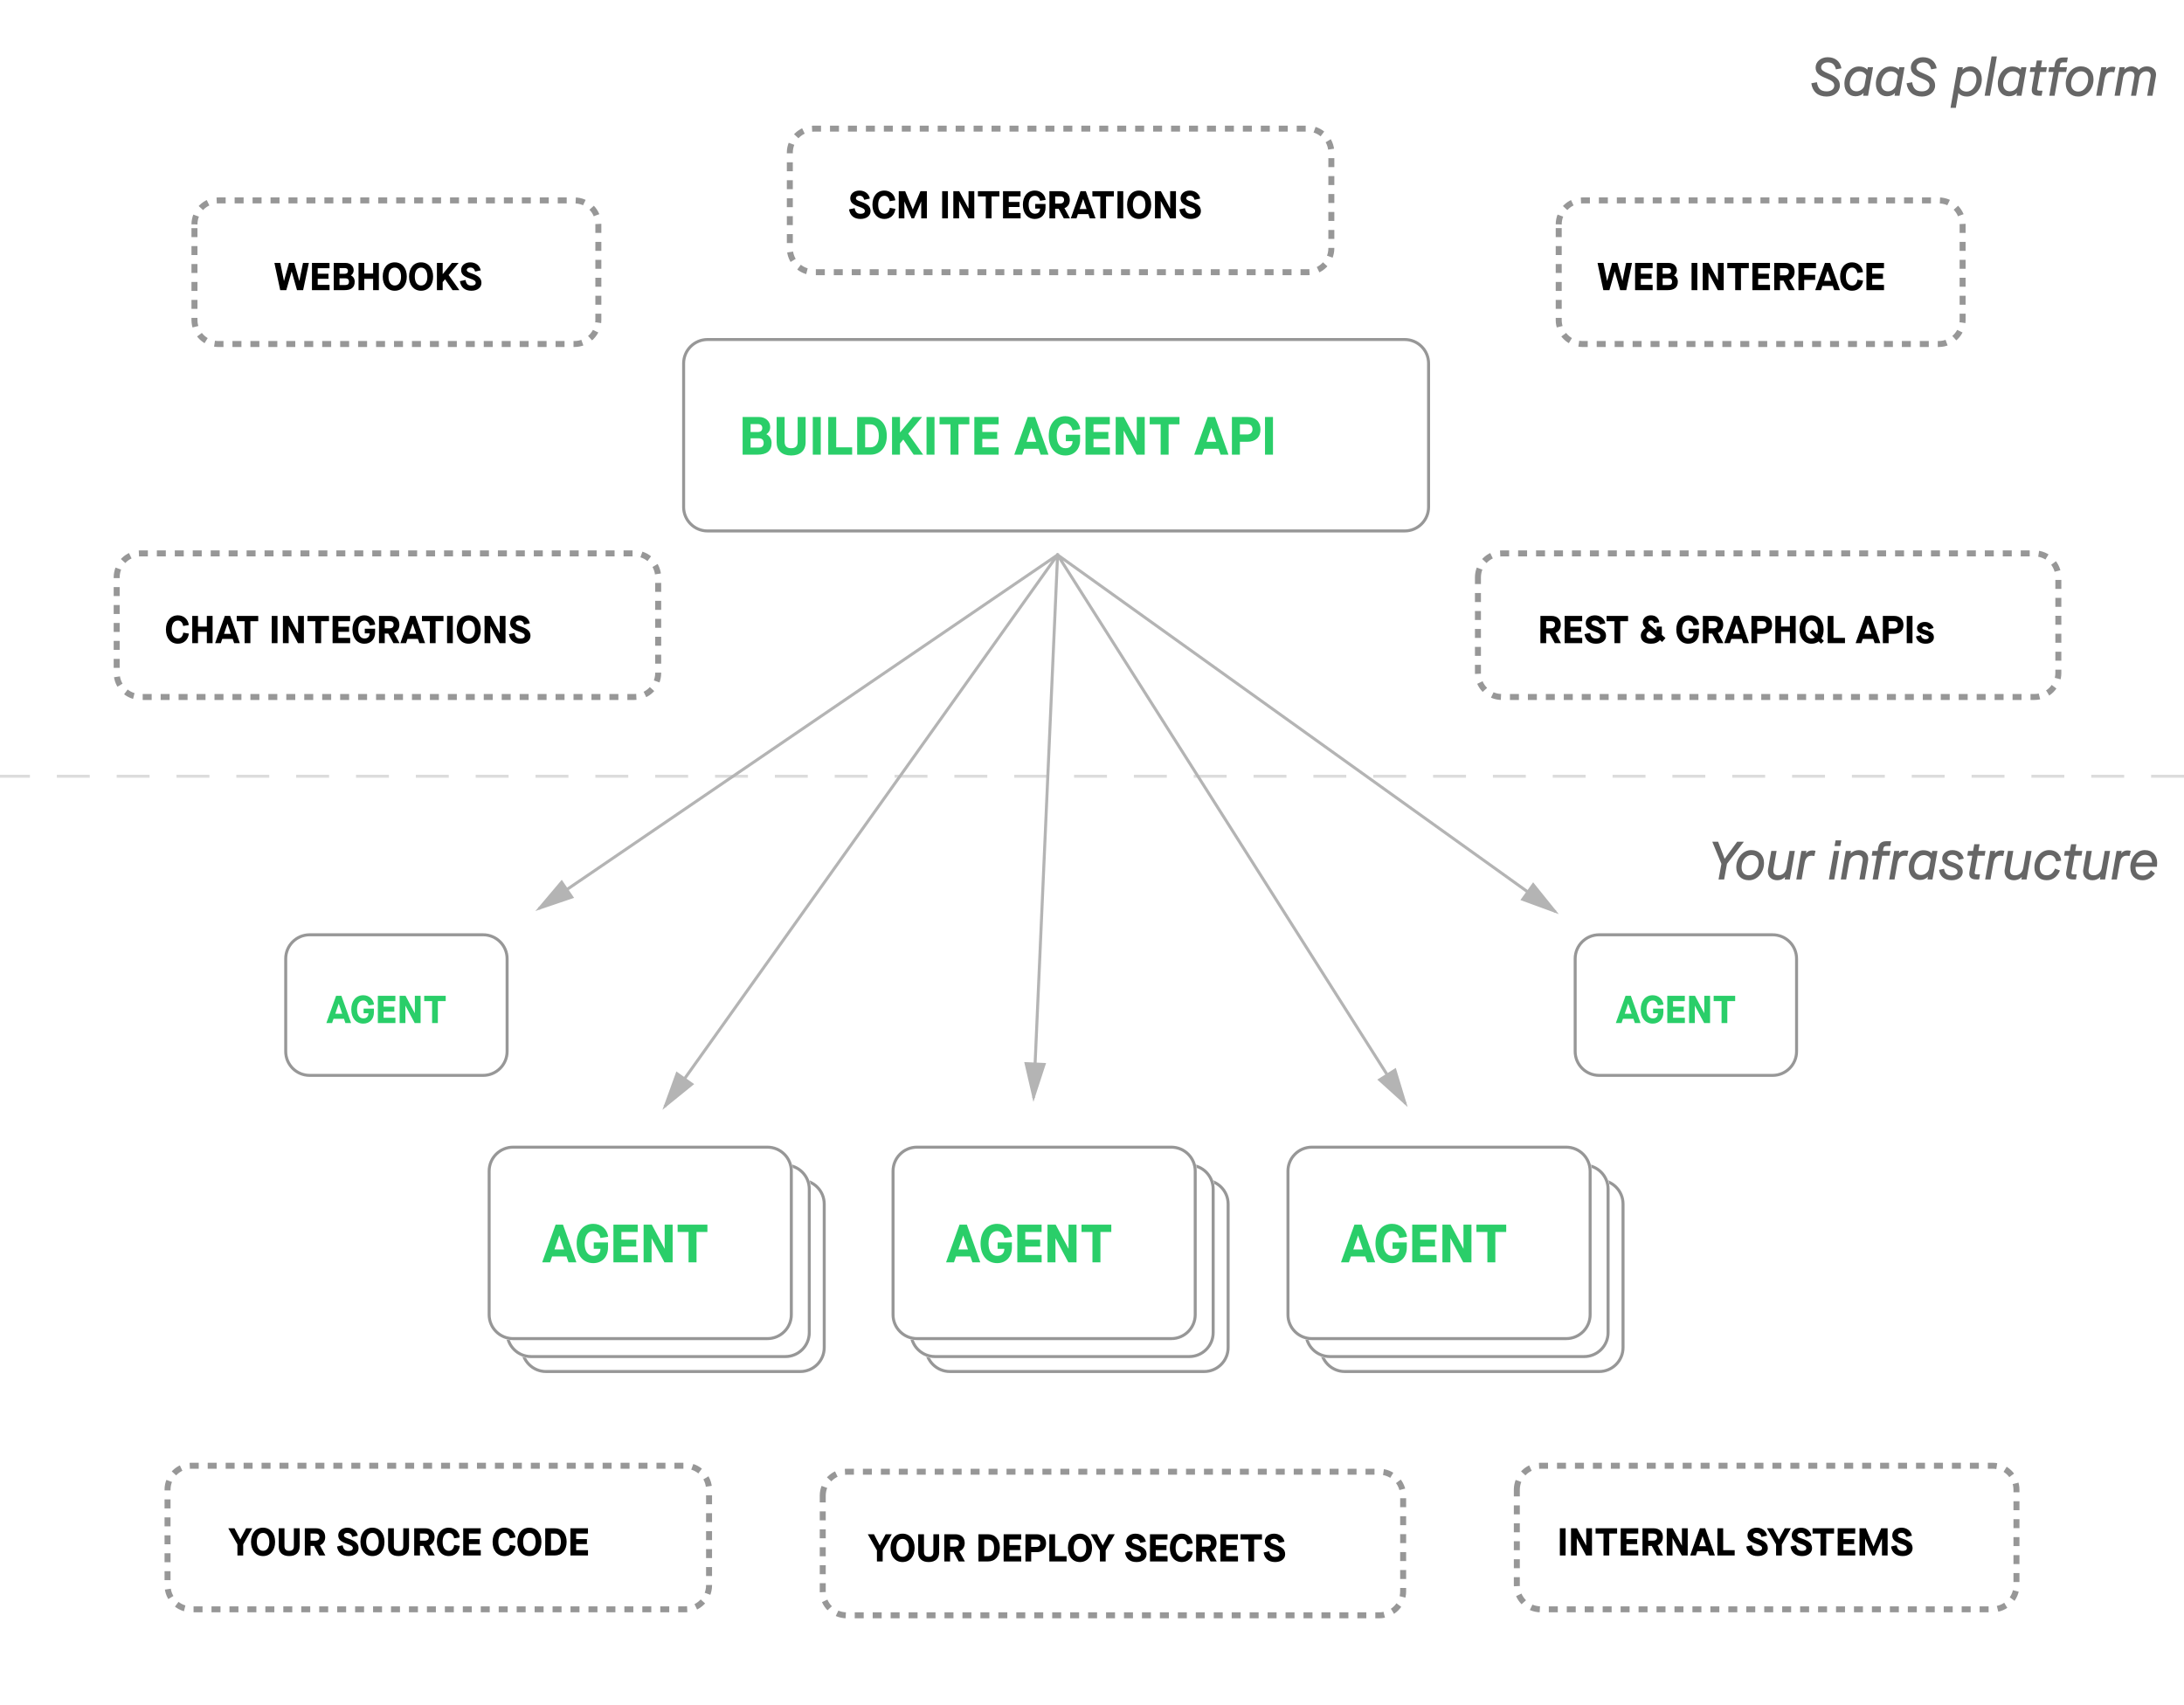<svg xmlns="http://www.w3.org/2000/svg" width="730" height="570" fill="none" viewBox="0 0 730 570"><rect x="0" y="0" width="730" height="570" fill="#333333" stroke="none"/><g clip-path="url(#clip0_906_2479)"><rect width="730" height="570" fill="#fff"/><g clip-path="url(#clip1_906_2479)"><path stroke="#DCDCDC" stroke-dasharray="10 10" stroke-linecap="square" d="M-0.5 259.5H731.654"/><path fill="#666" d="M575.374 288.78L572.332 281.4H574.276L576.436 287.052H576.49L580.648 281.4H582.88L577.246 288.78L576.292 294H574.42L575.374 288.78ZM580.35 290.022C580.296 286.8 582.618 284.118 585.444 284.19C587.928 284.19 589.62 285.954 589.62 288.438C589.674 291.66 587.334 294.342 584.508 294.27C582.006 294.27 580.35 292.506 580.35 290.022ZM587.838 288.438C587.838 286.872 586.902 285.846 585.408 285.846C583.572 285.846 582.132 287.664 582.132 290.022C582.132 291.588 583.086 292.614 584.544 292.614C586.398 292.614 587.838 290.796 587.838 288.438ZM590.913 291.3C590.913 291.03 590.931 290.778 590.985 290.544L592.047 284.46H593.829L592.785 290.436C592.749 290.652 592.731 290.85 592.731 291.048C592.731 292.092 593.307 292.614 594.459 292.614C595.809 292.614 596.853 291.66 597.123 290.274L598.149 284.46H599.931L598.257 294H596.529L596.673 293.154H596.637C596.043 293.874 595.017 294.27 594.063 294.27C592.119 294.27 590.913 293.046 590.913 291.3ZM602.106 284.46H603.798L603.636 285.27H603.672C604.158 284.622 604.896 284.298 605.778 284.298C606.12 284.298 606.48 284.352 606.84 284.442L606.426 286.188C606.048 286.098 605.724 286.062 605.454 286.062C604.212 286.062 603.456 286.89 603.168 288.528L602.196 294H600.414L602.106 284.46ZM612.987 284.46H614.769L613.095 294H611.313L612.987 284.46ZM613.545 280.95H615.471L615.129 282.822H613.203L613.545 280.95ZM616.959 284.46H618.687L618.543 285.306H618.579C619.245 284.64 620.289 284.19 621.315 284.19C623.241 284.19 624.447 285.396 624.447 287.142C624.447 287.412 624.429 287.664 624.375 287.898L623.295 294H621.513L622.575 288.024C622.611 287.826 622.629 287.628 622.629 287.466C622.629 286.404 621.981 285.846 620.883 285.846C619.443 285.846 618.363 286.8 618.093 288.186L617.067 294H615.285L616.959 284.46ZM627.327 286.062H625.617L625.887 284.46H627.597L627.795 283.38C628.047 281.94 628.947 281.22 630.513 281.22H632.115L631.827 282.84H630.549C629.901 282.84 629.631 283.074 629.505 283.722L629.379 284.46H631.845L631.557 286.062H629.109L627.705 294H625.923L627.327 286.062ZM633.149 284.46H634.841L634.679 285.27H634.715C635.201 284.622 635.939 284.298 636.821 284.298C637.163 284.298 637.523 284.352 637.883 284.442L637.469 286.188C637.091 286.098 636.767 286.062 636.497 286.062C635.255 286.062 634.499 286.89 634.211 288.528L633.239 294H631.457L633.149 284.46ZM647.6 284.46L645.926 294H644.27L644.432 293.1H644.396C643.82 293.766 642.866 294.18 641.732 294.18C639.536 294.18 638.024 292.524 638.024 290.058C637.97 286.89 640.22 284.172 642.938 284.226C644.072 284.226 645.062 284.604 645.656 285.252H645.692L645.854 284.46H647.6ZM644.792 290.31L645.332 287.286C644.99 286.422 644.072 285.864 643.01 285.864C641.21 285.864 639.806 287.736 639.806 290.022C639.806 291.552 640.688 292.524 642.074 292.524C642.722 292.524 643.316 292.308 643.838 291.876C644.378 291.444 644.702 290.922 644.792 290.31ZM648.122 290.796L649.796 290.436C650.084 292.02 650.858 292.686 652.352 292.686C653.522 292.686 654.296 292.2 654.296 291.426C654.296 290.706 653.792 290.292 652.154 289.77C649.994 289.068 649.184 288.33 649.184 286.98C649.184 285.414 650.678 284.19 652.55 284.19C654.566 284.19 656.024 285.27 656.384 287.052L654.692 287.43C654.386 286.278 653.72 285.774 652.568 285.774C651.614 285.774 650.912 286.26 650.912 286.926C650.912 287.502 651.38 287.862 652.838 288.312C655.16 289.086 656.042 289.95 656.042 291.462C656.042 293.1 654.512 294.27 652.352 294.27C649.958 294.27 648.41 293.01 648.122 290.796ZM660.059 291.516C660.041 291.66 660.023 291.75 660.023 291.804C660.023 292.182 660.257 292.308 660.887 292.308H661.805L661.517 294H660.563C658.997 294 658.223 293.37 658.223 292.11C658.223 291.912 658.241 291.696 658.277 291.462L659.231 286.062H657.557L657.827 284.46H659.501L659.897 282.228H661.679L661.283 284.46H663.641L663.371 286.062H661.013L660.059 291.516ZM665.229 284.46H666.921L666.759 285.27H666.795C667.281 284.622 668.019 284.298 668.901 284.298C669.243 284.298 669.603 284.352 669.963 284.442L669.549 286.188C669.171 286.098 668.847 286.062 668.577 286.062C667.335 286.062 666.579 286.89 666.291 288.528L665.319 294H663.537L665.229 284.46ZM670.032 291.3C670.032 291.03 670.05 290.778 670.104 290.544L671.166 284.46H672.948L671.904 290.436C671.868 290.652 671.85 290.85 671.85 291.048C671.85 292.092 672.426 292.614 673.578 292.614C674.928 292.614 675.972 291.66 676.242 290.274L677.268 284.46H679.05L677.376 294H675.648L675.792 293.154H675.756C675.162 293.874 674.136 294.27 673.182 294.27C671.238 294.27 670.032 293.046 670.032 291.3ZM680.001 290.022C679.947 286.836 682.215 284.118 684.969 284.19C687.219 284.19 688.785 285.576 688.947 287.736L687.219 287.97C687.057 286.62 686.265 285.846 684.969 285.846C683.151 285.846 681.783 287.7 681.783 290.022C681.783 291.606 682.611 292.614 684.105 292.614C685.365 292.614 686.301 291.858 686.895 290.364L688.533 290.994C687.759 293.028 686.175 294.27 684.105 294.27C681.603 294.27 680.001 292.56 680.001 290.022ZM692.42 291.516C692.402 291.66 692.384 291.75 692.384 291.804C692.384 292.182 692.618 292.308 693.248 292.308H694.166L693.878 294H692.924C691.358 294 690.584 293.37 690.584 292.11C690.584 291.912 690.602 291.696 690.638 291.462L691.592 286.062H689.918L690.188 284.46H691.862L692.258 282.228H694.04L693.644 284.46H696.002L695.732 286.062H693.374L692.42 291.516ZM696.276 291.3C696.276 291.03 696.294 290.778 696.348 290.544L697.41 284.46H699.192L698.148 290.436C698.112 290.652 698.094 290.85 698.094 291.048C698.094 292.092 698.67 292.614 699.822 292.614C701.172 292.614 702.216 291.66 702.486 290.274L703.512 284.46H705.294L703.62 294H701.892L702.036 293.154H702C701.406 293.874 700.38 294.27 699.426 294.27C697.482 294.27 696.276 293.046 696.276 291.3ZM707.469 284.46H709.161L708.999 285.27H709.035C709.521 284.622 710.259 284.298 711.141 284.298C711.483 284.298 711.843 284.352 712.203 284.442L711.789 286.188C711.411 286.098 711.087 286.062 710.817 286.062C709.575 286.062 708.819 286.89 708.531 288.528L707.559 294H705.777L707.469 284.46ZM721.027 288.438C721.027 288.78 721.009 289.23 720.955 289.752H713.827C713.809 289.824 713.809 289.95 713.809 290.13C713.809 291.786 714.673 292.686 716.239 292.686C717.247 292.686 718.111 292.146 718.975 290.94L720.289 291.984C719.263 293.442 717.805 294.27 716.203 294.27C713.629 294.27 712.063 292.686 712.063 290.022C712.009 286.8 714.223 284.118 716.977 284.19C719.407 284.19 721.027 285.9 721.027 288.438ZM719.317 288.384C719.317 286.674 718.435 285.774 716.977 285.774C715.591 285.774 714.421 286.818 714.007 288.384H719.317Z"/><path fill="#666" d="M605.432 27.842L607.304 27.482C607.61 29.624 608.6 30.542 610.598 30.542C612.056 30.542 613.1 29.75 613.1 28.616C613.1 28.094 612.902 27.644 612.506 27.302C612.11 26.942 611.39 26.564 610.364 26.15C607.754 25.142 606.872 24.206 606.872 22.568C606.872 20.624 608.636 19.13 610.886 19.13C613.388 19.13 615.116 20.516 615.494 22.838L613.658 23.18C613.244 21.542 612.452 20.858 610.886 20.858C609.68 20.858 608.726 21.596 608.726 22.532C608.726 22.946 608.906 23.288 609.248 23.594C609.608 23.882 610.256 24.224 611.21 24.602C613.982 25.7 614.972 26.78 614.972 28.598C614.972 30.704 613.1 32.27 610.562 32.27C607.664 32.27 605.81 30.668 605.432 27.842ZM626.071 22.46L624.397 32H622.741L622.903 31.1H622.867C622.291 31.766 621.337 32.18 620.203 32.18C618.007 32.18 616.495 30.524 616.495 28.058C616.441 24.89 618.691 22.172 621.409 22.226C622.543 22.226 623.533 22.604 624.127 23.252H624.163L624.325 22.46H626.071ZM623.263 28.31L623.803 25.286C623.461 24.422 622.543 23.864 621.481 23.864C619.681 23.864 618.277 25.736 618.277 28.022C618.277 29.552 619.159 30.524 620.545 30.524C621.193 30.524 621.787 30.308 622.309 29.876C622.849 29.444 623.173 28.922 623.263 28.31ZM636.582 22.46L634.908 32H633.252L633.414 31.1H633.378C632.802 31.766 631.848 32.18 630.714 32.18C628.518 32.18 627.006 30.524 627.006 28.058C626.952 24.89 629.202 22.172 631.92 22.226C633.054 22.226 634.044 22.604 634.638 23.252H634.674L634.836 22.46H636.582ZM633.774 28.31L634.314 25.286C633.972 24.422 633.054 23.864 631.992 23.864C630.192 23.864 628.788 25.736 628.788 28.022C628.788 29.552 629.67 30.524 631.056 30.524C631.704 30.524 632.298 30.308 632.82 29.876C633.36 29.444 633.684 28.922 633.774 28.31ZM637.266 27.842L639.138 27.482C639.444 29.624 640.434 30.542 642.432 30.542C643.89 30.542 644.934 29.75 644.934 28.616C644.934 28.094 644.736 27.644 644.34 27.302C643.944 26.942 643.224 26.564 642.198 26.15C639.588 25.142 638.706 24.206 638.706 22.568C638.706 20.624 640.47 19.13 642.72 19.13C645.222 19.13 646.95 20.516 647.328 22.838L645.492 23.18C645.078 21.542 644.286 20.858 642.72 20.858C641.514 20.858 640.56 21.596 640.56 22.532C640.56 22.946 640.74 23.288 641.082 23.594C641.442 23.882 642.09 24.224 643.044 24.602C645.816 25.7 646.806 26.78 646.806 28.598C646.806 30.704 644.934 32.27 642.396 32.27C639.498 32.27 637.644 30.668 637.266 27.842ZM654.352 22.46H656.08L655.936 23.27H655.972C656.62 22.604 657.628 22.19 658.708 22.19C660.85 22.19 662.416 23.954 662.416 26.438C662.47 29.606 660.13 32.324 657.412 32.27C656.242 32.27 655.216 31.838 654.64 31.136H654.604L653.74 36.05H651.958L654.352 22.46ZM660.634 26.438C660.634 24.8 659.77 23.846 658.33 23.846C657.628 23.846 656.998 24.062 656.458 24.476C655.936 24.89 655.612 25.412 655.486 26.078L654.964 29.048C655.198 29.984 656.17 30.614 657.34 30.614C659.158 30.614 660.634 28.778 660.634 26.438ZM665.669 18.86H667.451L665.147 32H663.365L665.669 18.86ZM677.346 22.46L675.672 32H674.016L674.178 31.1H674.142C673.566 31.766 672.612 32.18 671.478 32.18C669.282 32.18 667.77 30.524 667.77 28.058C667.716 24.89 669.966 22.172 672.684 22.226C673.818 22.226 674.808 22.604 675.402 23.252H675.438L675.6 22.46H677.346ZM674.538 28.31L675.078 25.286C674.736 24.422 673.818 23.864 672.756 23.864C670.956 23.864 669.552 25.736 669.552 28.022C669.552 29.552 670.434 30.524 671.82 30.524C672.468 30.524 673.062 30.308 673.584 29.876C674.124 29.444 674.448 28.922 674.538 28.31ZM680.946 29.516C680.928 29.66 680.91 29.75 680.91 29.804C680.91 30.182 681.144 30.308 681.774 30.308H682.692L682.404 32H681.45C679.884 32 679.11 31.37 679.11 30.11C679.11 29.912 679.128 29.696 679.164 29.462L680.118 24.062H678.444L678.714 22.46H680.388L680.784 20.228H682.566L682.17 22.46H684.168L683.898 24.062H681.9L680.946 29.516ZM686.376 24.062H684.666L684.936 22.46H686.646L686.844 21.38C687.096 19.94 687.996 19.22 689.562 19.22H691.164L690.876 20.84H689.598C688.95 20.84 688.68 21.074 688.554 21.722L688.428 22.46H690.894L690.606 24.062H688.158L686.754 32H684.972L686.376 24.062ZM690.481 28.022C690.427 24.8 692.749 22.118 695.575 22.19C698.059 22.19 699.751 23.954 699.751 26.438C699.805 29.66 697.465 32.342 694.639 32.27C692.137 32.27 690.481 30.506 690.481 28.022ZM697.969 26.438C697.969 24.872 697.033 23.846 695.539 23.846C693.703 23.846 692.263 25.664 692.263 28.022C692.263 29.588 693.217 30.614 694.675 30.614C696.529 30.614 697.969 28.796 697.969 26.438ZM702.358 22.46H704.05L703.888 23.27H703.924C704.41 22.622 705.148 22.298 706.03 22.298C706.372 22.298 706.732 22.352 707.092 22.442L706.678 24.188C706.3 24.098 705.976 24.062 705.706 24.062C704.464 24.062 703.708 24.89 703.42 26.528L702.448 32H700.666L702.358 22.46ZM708.475 22.46H710.185L710.059 23.216H710.095C710.653 22.568 711.607 22.19 712.471 22.19C713.533 22.19 714.451 22.676 714.829 23.378H714.865C715.621 22.586 716.521 22.19 717.565 22.19C719.383 22.19 720.661 23.27 720.661 24.926C720.661 25.124 720.643 25.322 720.607 25.52L719.455 32H717.709L718.825 25.682C718.843 25.484 718.861 25.358 718.861 25.268C718.861 24.386 718.303 23.846 717.385 23.846C716.179 23.846 715.261 24.674 715.045 25.916L713.983 32H712.291L713.407 25.682C713.425 25.484 713.443 25.358 713.443 25.268C713.443 24.386 712.885 23.846 711.967 23.846C710.761 23.846 709.843 24.674 709.627 25.916L708.565 32H706.801L708.475 22.46Z"/><path fill="#fff" d="M268 394H182C177.582 394 174 397.582 174 402V451C174 455.418 177.582 459 182 459H268C272.418 459 276 455.418 276 451V402C276 397.582 272.418 394 268 394Z"/><path stroke="#979797" d="M267.5 394.5H182.5C178.082 394.5 174.5 398.082 174.5 402.5V450.5C174.5 454.918 178.082 458.5 182.5 458.5H267.5C271.918 458.5 275.5 454.918 275.5 450.5V402.5C275.5 398.082 271.918 394.5 267.5 394.5Z"/><path fill="#fff" d="M263 389H177C172.582 389 169 392.582 169 397V446C169 450.418 172.582 454 177 454H263C267.418 454 271 450.418 271 446V397C271 392.582 267.418 389 263 389Z"/><path stroke="#979797" d="M262.5 389.5H177.5C173.082 389.5 169.5 393.082 169.5 397.5V445.5C169.5 449.918 173.082 453.5 177.5 453.5H262.5C266.918 453.5 270.5 449.918 270.5 445.5V397.5C270.5 393.082 266.918 389.5 262.5 389.5Z"/><path fill="#fff" d="M257 383H171C166.582 383 163 386.582 163 391V440C163 444.418 166.582 448 171 448H257C261.418 448 265 444.418 265 440V391C265 386.582 261.418 383 257 383Z"/><path stroke="#979797" d="M256.5 383.5H171.5C167.082 383.5 163.5 387.082 163.5 391.5V439.5C163.5 443.918 167.082 447.5 171.5 447.5H256.5C260.918 447.5 264.5 443.918 264.5 439.5V391.5C264.5 387.082 260.918 383.5 256.5 383.5Z"/><path fill="#2ACE69" d="M189.357 420.038H184.533L183.867 422H181.221L185.721 409.4H188.169L192.669 422H190.023L189.357 420.038ZM188.547 417.698L186.963 413.054H186.927L185.343 417.698H188.547ZM192.749 415.7C192.749 411.74 194.945 409.13 198.311 409.13C200.957 409.13 202.955 410.912 203.279 413.45L200.687 413.864C200.417 412.424 199.535 411.56 198.311 411.56C196.493 411.56 195.413 413.108 195.413 415.7C195.413 418.292 196.511 419.84 198.329 419.84C199.823 419.84 200.687 418.976 200.705 417.482H198.455V415.34H203.225V417.05C203.225 420.182 201.263 422.27 198.311 422.27C194.945 422.27 192.749 419.678 192.749 415.7ZM205.035 409.4H213.153V411.848H207.699V414.404H212.667V416.744H207.699V419.552H213.171V422H205.035V409.4ZM215.125 409.4H217.861L222.127 417.41H222.163V409.4H224.827V422H222.091L217.825 413.99H217.789V422H215.125V409.4ZM230.15 411.848H226.496V409.4H236.45V411.848H232.814V422H230.15V411.848Z"/><path fill="#fff" d="M162 312H103C98.582 312 95 315.582 95 320V352C95 356.418 98.582 360 103 360H162C166.418 360 170 356.418 170 352V320C170 315.582 166.418 312 162 312Z"/><path stroke="#979797" d="M161.5 312.5H103.5C99.082 312.5 95.5 316.082 95.5 320.5V351.5C95.5 355.918 99.082 359.5 103.5 359.5H161.5C165.918 359.5 169.5 355.918 169.5 351.5V320.5C169.5 316.082 165.918 312.5 161.5 312.5Z"/><path fill="#2ACE69" d="M114.968 340.583H111.484L111.003 342H109.092L112.342 332.9H114.11L117.36 342H115.449L114.968 340.583ZM114.383 338.893L113.239 335.539H113.213L112.069 338.893H114.383ZM117.418 337.45C117.418 334.59 119.004 332.705 121.435 332.705C123.346 332.705 124.789 333.992 125.023 335.825L123.151 336.124C122.956 335.084 122.319 334.46 121.435 334.46C120.122 334.46 119.342 335.578 119.342 337.45C119.342 339.322 120.135 340.44 121.448 340.44C122.527 340.44 123.151 339.816 123.164 338.737H121.539V337.19H124.984V338.425C124.984 340.687 123.567 342.195 121.435 342.195C119.004 342.195 117.418 340.323 117.418 337.45ZM126.292 332.9H132.155V334.668H128.216V336.514H131.804V338.204H128.216V340.232H132.168V342H126.292V332.9ZM133.579 332.9H135.555L138.636 338.685H138.662V332.9H140.586V342H138.61L135.529 336.215H135.503V342H133.579V332.9ZM144.43 334.668H141.791V332.9H148.98V334.668H146.354V342H144.43V334.668Z"/><path fill="#fff" stroke="#979797" stroke-dasharray="3 3" stroke-width="2" d="M56 498.007C56 493.585 59.575 490 63.996 490H229.004C233.42 490 237 493.588 237 498.007V529.993C237 534.415 233.425 538 229.004 538H63.996C59.58 538 56 534.412 56 529.993V498.007Z"/><path fill="#000" d="M79.359 516.295L76.304 510.9H78.371L80.295 514.618H80.321L82.271 510.9H84.325L81.283 516.295V520H79.359V516.295ZM83.907 515.45C83.907 512.59 85.493 510.705 87.924 510.705C90.342 510.705 91.954 512.59 91.954 515.45C91.954 518.31 90.342 520.195 87.924 520.195C85.493 520.195 83.907 518.31 83.907 515.45ZM90.03 515.45C90.03 513.578 89.224 512.46 87.924 512.46C86.624 512.46 85.831 513.578 85.831 515.45C85.831 517.322 86.624 518.44 87.924 518.44C89.237 518.44 90.03 517.322 90.03 515.45ZM93.16 516.997V510.9H95.084V516.867C95.084 517.92 95.604 518.44 96.657 518.44C97.71 518.44 98.23 517.933 98.23 516.893V510.9H100.154V516.997C100.154 519.012 98.854 520.195 96.657 520.195C94.46 520.195 93.16 519.012 93.16 516.997ZM108.76 520H106.693L104.977 516.802H103.807V520H101.883V510.9H105.588C107.512 510.9 108.695 512.018 108.695 513.838C108.695 515.151 108.045 516.152 106.914 516.581V516.594L108.76 520ZM105.354 515.047C106.277 515.047 106.771 514.618 106.771 513.825C106.771 513.045 106.303 512.655 105.354 512.655H103.807V515.047H105.354ZM112.646 516.997L114.531 516.594C114.778 517.946 115.311 518.466 116.52 518.466C117.417 518.466 117.924 518.141 117.924 517.569C117.924 516.932 117.495 516.62 115.974 516.1C114.921 515.749 114.167 515.359 113.725 514.93C113.283 514.501 113.062 513.942 113.062 513.279C113.062 511.758 114.336 510.705 116.143 510.705C117.924 510.705 119.315 511.784 119.601 513.383L117.729 513.786C117.482 512.863 116.975 512.434 116.143 512.434C115.428 512.434 114.96 512.759 114.96 513.266C114.96 513.734 115.35 513.994 116.702 514.449C117.833 514.839 118.639 515.268 119.12 515.749C119.601 516.23 119.848 516.828 119.848 517.569C119.848 519.142 118.483 520.195 116.494 520.195C114.323 520.195 112.971 519.077 112.646 516.997ZM120.47 515.45C120.47 512.59 122.056 510.705 124.487 510.705C126.905 510.705 128.517 512.59 128.517 515.45C128.517 518.31 126.905 520.195 124.487 520.195C122.056 520.195 120.47 518.31 120.47 515.45ZM126.593 515.45C126.593 513.578 125.787 512.46 124.487 512.46C123.187 512.46 122.394 513.578 122.394 515.45C122.394 517.322 123.187 518.44 124.487 518.44C125.8 518.44 126.593 517.322 126.593 515.45ZM129.723 516.997V510.9H131.647V516.867C131.647 517.92 132.167 518.44 133.22 518.44C134.273 518.44 134.793 517.933 134.793 516.893V510.9H136.717V516.997C136.717 519.012 135.417 520.195 133.22 520.195C131.023 520.195 129.723 519.012 129.723 516.997ZM145.323 520H143.256L141.54 516.802H140.37V520H138.446V510.9H142.151C144.075 510.9 145.258 512.018 145.258 513.838C145.258 515.151 144.608 516.152 143.477 516.581V516.594L145.323 520ZM141.917 515.047C142.84 515.047 143.334 514.618 143.334 513.825C143.334 513.045 142.866 512.655 141.917 512.655H140.37V515.047H141.917ZM146.025 515.45C146.025 512.577 147.611 510.705 150.042 510.705C151.966 510.705 153.461 512.031 153.669 513.955L151.784 514.267C151.589 513.11 150.965 512.46 150.042 512.46C148.729 512.46 147.949 513.578 147.949 515.45C147.949 517.322 148.729 518.44 150.042 518.44C151.017 518.44 151.641 517.751 151.81 516.49L153.695 516.815C153.461 518.856 152.031 520.195 150.042 520.195C147.611 520.195 146.025 518.323 146.025 515.45ZM154.823 510.9H160.686V512.668H156.747V514.514H160.335V516.204H156.747V518.232H160.699V520H154.823V510.9ZM164.649 515.45C164.649 512.577 166.235 510.705 168.666 510.705C170.59 510.705 172.085 512.031 172.293 513.955L170.408 514.267C170.213 513.11 169.589 512.46 168.666 512.46C167.353 512.46 166.573 513.578 166.573 515.45C166.573 517.322 167.353 518.44 168.666 518.44C169.641 518.44 170.265 517.751 170.434 516.49L172.319 516.815C172.085 518.856 170.655 520.195 168.666 520.195C166.235 520.195 164.649 518.323 164.649 515.45ZM172.927 515.45C172.927 512.59 174.513 510.705 176.944 510.705C179.362 510.705 180.974 512.59 180.974 515.45C180.974 518.31 179.362 520.195 176.944 520.195C174.513 520.195 172.927 518.31 172.927 515.45ZM179.05 515.45C179.05 513.578 178.244 512.46 176.944 512.46C175.644 512.46 174.851 513.578 174.851 515.45C174.851 517.322 175.644 518.44 176.944 518.44C178.257 518.44 179.05 517.322 179.05 515.45ZM182.245 510.9H185.404C187.822 510.9 189.395 512.629 189.395 515.45C189.395 518.284 187.809 520 185.391 520H182.245V510.9ZM185.391 518.232C186.691 518.232 187.471 517.27 187.471 515.45C187.471 513.63 186.691 512.668 185.391 512.668H184.169V518.232H185.391ZM190.662 510.9H196.525V512.668H192.586V514.514H196.174V516.204H192.586V518.232H196.538V520H190.662V510.9Z"/><path fill="#fff" stroke="#979797" stroke-dasharray="3 3" stroke-width="2" d="M275 500.007C275 495.585 278.575 492 282.997 492H461.003C465.42 492 469 495.588 469 500.007V531.993C469 536.415 465.425 540 461.003 540H282.997C278.58 540 275 536.412 275 531.993V500.007Z"/><path fill="#000" d="M293.113 518.295L290.057 512.9H292.125L294.049 516.618H294.075L296.025 512.9H298.079L295.037 518.295V522H293.113V518.295ZM297.661 517.45C297.661 514.59 299.247 512.705 301.678 512.705C304.096 512.705 305.708 514.59 305.708 517.45C305.708 520.31 304.096 522.195 301.678 522.195C299.247 522.195 297.661 520.31 297.661 517.45ZM303.784 517.45C303.784 515.578 302.978 514.46 301.678 514.46C300.378 514.46 299.585 515.578 299.585 517.45C299.585 519.322 300.378 520.44 301.678 520.44C302.991 520.44 303.784 519.322 303.784 517.45ZM306.914 518.997V512.9H308.838V518.867C308.838 519.92 309.358 520.44 310.411 520.44C311.464 520.44 311.984 519.933 311.984 518.893V512.9H313.908V518.997C313.908 521.012 312.608 522.195 310.411 522.195C308.214 522.195 306.914 521.012 306.914 518.997ZM322.514 522H320.447L318.731 518.802H317.561V522H315.637V512.9H319.342C321.266 512.9 322.449 514.018 322.449 515.838C322.449 517.151 321.799 518.152 320.668 518.581V518.594L322.514 522ZM319.108 517.047C320.031 517.047 320.525 516.618 320.525 515.825C320.525 515.045 320.057 514.655 319.108 514.655H317.561V517.047H319.108ZM327.05 512.9H330.209C332.627 512.9 334.2 514.629 334.2 517.45C334.2 520.284 332.614 522 330.196 522H327.05V512.9ZM330.196 520.232C331.496 520.232 332.276 519.27 332.276 517.45C332.276 515.63 331.496 514.668 330.196 514.668H328.974V520.232H330.196ZM335.467 512.9H341.33V514.668H337.391V516.514H340.979V518.204H337.391V520.232H341.343V522H335.467V512.9ZM342.754 512.9H346.485C348.422 512.9 349.644 514.031 349.644 515.903C349.644 517.788 348.448 518.893 346.459 518.893H344.678V522H342.754V512.9ZM346.433 517.125C347.213 517.125 347.72 516.657 347.72 515.89C347.72 515.071 347.291 514.655 346.446 514.655H344.678V517.125H346.433ZM350.74 512.9H352.664V520.232H356.512V522H350.74V512.9ZM356.961 517.45C356.961 514.59 358.547 512.705 360.978 512.705C363.396 512.705 365.008 514.59 365.008 517.45C365.008 520.31 363.396 522.195 360.978 522.195C358.547 522.195 356.961 520.31 356.961 517.45ZM363.084 517.45C363.084 515.578 362.278 514.46 360.978 514.46C359.678 514.46 358.885 515.578 358.885 517.45C358.885 519.322 359.678 520.44 360.978 520.44C362.291 520.44 363.084 519.322 363.084 517.45ZM367.647 518.295L364.592 512.9H366.659L368.583 516.618H368.609L370.559 512.9H372.613L369.571 518.295V522H367.647V518.295ZM376.039 518.997L377.924 518.594C378.171 519.946 378.704 520.466 379.913 520.466C380.81 520.466 381.317 520.141 381.317 519.569C381.317 518.932 380.888 518.62 379.367 518.1C378.314 517.749 377.56 517.359 377.118 516.93C376.676 516.501 376.455 515.942 376.455 515.279C376.455 513.758 377.729 512.705 379.536 512.705C381.317 512.705 382.708 513.784 382.994 515.383L381.122 515.786C380.875 514.863 380.368 514.434 379.536 514.434C378.821 514.434 378.353 514.759 378.353 515.266C378.353 515.734 378.743 515.994 380.095 516.449C381.226 516.839 382.032 517.268 382.513 517.749C382.994 518.23 383.241 518.828 383.241 519.569C383.241 521.142 381.876 522.195 379.887 522.195C377.716 522.195 376.364 521.077 376.039 518.997ZM384.382 512.9H390.245V514.668H386.306V516.514H389.894V518.204H386.306V520.232H390.258V522H384.382V512.9ZM391.023 517.45C391.023 514.577 392.609 512.705 395.04 512.705C396.964 512.705 398.459 514.031 398.667 515.955L396.782 516.267C396.587 515.11 395.963 514.46 395.04 514.46C393.727 514.46 392.947 515.578 392.947 517.45C392.947 519.322 393.727 520.44 395.04 520.44C396.015 520.44 396.639 519.751 396.808 518.49L398.693 518.815C398.459 520.856 397.029 522.195 395.04 522.195C392.609 522.195 391.023 520.323 391.023 517.45ZM406.697 522H404.63L402.914 518.802H401.744V522H399.82V512.9H403.525C405.449 512.9 406.632 514.018 406.632 515.838C406.632 517.151 405.982 518.152 404.851 518.581V518.594L406.697 522ZM403.291 517.047C404.214 517.047 404.708 516.618 404.708 515.825C404.708 515.045 404.24 514.655 403.291 514.655H401.744V517.047H403.291ZM407.919 512.9H413.782V514.668H409.843V516.514H413.431V518.204H409.843V520.232H413.795V522H407.919V512.9ZM417.261 514.668H414.622V512.9H421.811V514.668H419.185V522H417.261V514.668ZM422.364 518.997L424.249 518.594C424.496 519.946 425.029 520.466 426.238 520.466C427.135 520.466 427.642 520.141 427.642 519.569C427.642 518.932 427.213 518.62 425.692 518.1C424.639 517.749 423.885 517.359 423.443 516.93C423.001 516.501 422.78 515.942 422.78 515.279C422.78 513.758 424.054 512.705 425.861 512.705C427.642 512.705 429.033 513.784 429.319 515.383L427.447 515.786C427.2 514.863 426.693 514.434 425.861 514.434C425.146 514.434 424.678 514.759 424.678 515.266C424.678 515.734 425.068 515.994 426.42 516.449C427.551 516.839 428.357 517.268 428.838 517.749C429.319 518.23 429.566 518.828 429.566 519.569C429.566 521.142 428.201 522.195 426.212 522.195C424.041 522.195 422.689 521.077 422.364 518.997Z"/><path fill="#fff" stroke="#979797" stroke-dasharray="3 3" stroke-width="2" d="M65 75.007C65 70.585 68.576 67 72.99 67H192.01C196.422 67 200 70.588 200 75.007V106.993C200 111.415 196.424 115 192.01 115H72.99C68.579 115 65 111.412 65 106.993V75.007Z"/><path fill="#000" d="M91.725 87.9H93.688L94.91 93.893H94.936L96.6 87.9H98.368L100.032 93.893H100.058L101.28 87.9H103.243L101.319 97H99.278L97.497 90.76H97.471L95.69 97H93.662L91.725 87.9ZM104.273 87.9H110.136V89.668H106.197V91.514H109.785V93.204H106.197V95.232H110.149V97H104.273V87.9ZM111.56 87.9H115.512C117.085 87.9 118.216 88.927 118.216 90.344C118.216 91.085 117.865 91.696 117.293 92.047V92.073C118.073 92.437 118.554 93.217 118.554 94.166C118.554 96.077 117.423 97 115.096 97H111.56V87.9ZM115.239 91.527C115.928 91.527 116.305 91.189 116.305 90.565C116.305 89.954 115.928 89.616 115.239 89.616H113.484V91.527H115.239ZM115.447 95.284C116.266 95.284 116.643 94.92 116.643 94.153C116.643 93.438 116.227 93.048 115.46 93.048H113.484V95.284H115.447ZM119.837 87.9H121.761V91.462H124.712V87.9H126.636V97H124.712V93.217H121.761V97H119.837V87.9ZM127.925 92.45C127.925 89.59 129.511 87.705 131.942 87.705C134.36 87.705 135.972 89.59 135.972 92.45C135.972 95.31 134.36 97.195 131.942 97.195C129.511 97.195 127.925 95.31 127.925 92.45ZM134.048 92.45C134.048 90.578 133.242 89.46 131.942 89.46C130.642 89.46 129.849 90.578 129.849 92.45C129.849 94.322 130.642 95.44 131.942 95.44C133.255 95.44 134.048 94.322 134.048 92.45ZM136.723 92.45C136.723 89.59 138.309 87.705 140.74 87.705C143.158 87.705 144.77 89.59 144.77 92.45C144.77 95.31 143.158 97.195 140.74 97.195C138.309 97.195 136.723 95.31 136.723 92.45ZM142.846 92.45C142.846 90.578 142.04 89.46 140.74 89.46C139.44 89.46 138.647 90.578 138.647 92.45C138.647 94.322 139.44 95.44 140.74 95.44C142.053 95.44 142.846 94.322 142.846 92.45ZM146.041 87.9H147.965V91.618H147.991L151.046 87.9H153.295L149.954 91.93L153.555 97H151.267L148.771 93.36H148.745L147.965 94.309V97H146.041V87.9ZM153.719 93.997L155.604 93.594C155.851 94.946 156.384 95.466 157.593 95.466C158.49 95.466 158.997 95.141 158.997 94.569C158.997 93.932 158.568 93.62 157.047 93.1C155.994 92.749 155.24 92.359 154.798 91.93C154.356 91.501 154.135 90.942 154.135 90.279C154.135 88.758 155.409 87.705 157.216 87.705C158.997 87.705 160.388 88.784 160.674 90.383L158.802 90.786C158.555 89.863 158.048 89.434 157.216 89.434C156.501 89.434 156.033 89.759 156.033 90.266C156.033 90.734 156.423 90.994 157.775 91.449C158.906 91.839 159.712 92.268 160.193 92.749C160.674 93.23 160.921 93.828 160.921 94.569C160.921 96.142 159.556 97.195 157.567 97.195C155.396 97.195 154.044 96.077 153.719 93.997Z"/><path fill="#fff" stroke="#979797" stroke-dasharray="3 3" stroke-width="2" d="M264 51.007C264 46.585 267.575 43 271.996 43H437.004C441.42 43 445 46.588 445 51.007V82.993C445 87.415 441.425 91 437.004 91H271.996C267.58 91 264 87.412 264 82.993V51.007Z"/><path fill="#000" d="M283.786 69.997L285.671 69.594C285.918 70.946 286.451 71.466 287.66 71.466C288.557 71.466 289.064 71.141 289.064 70.569C289.064 69.932 288.635 69.62 287.114 69.1C286.061 68.749 285.307 68.359 284.865 67.93C284.423 67.501 284.202 66.942 284.202 66.279C284.202 64.758 285.476 63.705 287.283 63.705C289.064 63.705 290.455 64.784 290.741 66.383L288.869 66.786C288.622 65.863 288.115 65.434 287.283 65.434C286.568 65.434 286.1 65.759 286.1 66.266C286.1 66.734 286.49 66.994 287.842 67.449C288.973 67.839 289.779 68.268 290.26 68.749C290.741 69.23 290.988 69.828 290.988 70.569C290.988 72.142 289.623 73.195 287.634 73.195C285.463 73.195 284.111 72.077 283.786 69.997ZM291.609 68.45C291.609 65.577 293.195 63.705 295.626 63.705C297.55 63.705 299.045 65.031 299.253 66.955L297.368 67.267C297.173 66.11 296.549 65.46 295.626 65.46C294.313 65.46 293.533 66.578 293.533 68.45C293.533 70.322 294.313 71.44 295.626 71.44C296.601 71.44 297.225 70.751 297.394 69.49L299.279 69.815C299.045 71.856 297.615 73.195 295.626 73.195C293.195 73.195 291.609 71.323 291.609 68.45ZM300.407 63.9H302.539L305.087 70.023H305.113L307.674 63.9H309.806V73H307.921V67.384H307.895L305.516 73H304.684L302.318 67.384H302.292V73H300.407V63.9ZM314.918 63.9H316.842V73H314.918V63.9ZM318.65 63.9H320.626L323.707 69.685H323.733V63.9H325.657V73H323.681L320.6 67.215H320.574V73H318.65V63.9ZM329.502 65.668H326.863V63.9H334.052V65.668H331.426V73H329.502V65.668ZM335.255 63.9H341.118V65.668H337.179V67.514H340.767V69.204H337.179V71.232H341.131V73H335.255V63.9ZM341.896 68.45C341.896 65.59 343.482 63.705 345.913 63.705C347.824 63.705 349.267 64.992 349.501 66.825L347.629 67.124C347.434 66.084 346.797 65.46 345.913 65.46C344.6 65.46 343.82 66.578 343.82 68.45C343.82 70.322 344.613 71.44 345.926 71.44C347.005 71.44 347.629 70.816 347.642 69.737H346.017V68.19H349.462V69.425C349.462 71.687 348.045 73.195 345.913 73.195C343.482 73.195 341.896 71.323 341.896 68.45ZM357.646 73H355.579L353.863 69.802H352.693V73H350.769V63.9H354.474C356.398 63.9 357.581 65.018 357.581 66.838C357.581 68.151 356.931 69.152 355.8 69.581V69.594L357.646 73ZM354.24 68.047C355.163 68.047 355.657 67.618 355.657 66.825C355.657 66.045 355.189 65.655 354.24 65.655H352.693V68.047H354.24ZM363.783 71.583H360.299L359.818 73H357.907L361.157 63.9H362.925L366.175 73H364.264L363.783 71.583ZM363.198 69.893L362.054 66.539H362.028L360.884 69.893H363.198ZM367.765 65.668H365.126V63.9H372.315V65.668H369.689V73H367.765V65.668ZM373.519 63.9H375.443V73H373.519V63.9ZM376.731 68.45C376.731 65.59 378.317 63.705 380.748 63.705C383.166 63.705 384.778 65.59 384.778 68.45C384.778 71.31 383.166 73.195 380.748 73.195C378.317 73.195 376.731 71.31 376.731 68.45ZM382.854 68.45C382.854 66.578 382.048 65.46 380.748 65.46C379.448 65.46 378.655 66.578 378.655 68.45C378.655 70.322 379.448 71.44 380.748 71.44C382.061 71.44 382.854 70.322 382.854 68.45ZM386.049 63.9H388.025L391.106 69.685H391.132V63.9H393.056V73H391.08L387.999 67.215H387.973V73H386.049V63.9ZM394.197 69.997L396.082 69.594C396.329 70.946 396.862 71.466 398.071 71.466C398.968 71.466 399.475 71.141 399.475 70.569C399.475 69.932 399.046 69.62 397.525 69.1C396.472 68.749 395.718 68.359 395.276 67.93C394.834 67.501 394.613 66.942 394.613 66.279C394.613 64.758 395.887 63.705 397.694 63.705C399.475 63.705 400.866 64.784 401.152 66.383L399.28 66.786C399.033 65.863 398.526 65.434 397.694 65.434C396.979 65.434 396.511 65.759 396.511 66.266C396.511 66.734 396.901 66.994 398.253 67.449C399.384 67.839 400.19 68.268 400.671 68.749C401.152 69.23 401.399 69.828 401.399 70.569C401.399 72.142 400.034 73.195 398.045 73.195C395.874 73.195 394.522 72.077 394.197 69.997Z"/><path fill="#fff" stroke="#979797" stroke-dasharray="3 3" stroke-width="2" d="M39 193.007C39 188.585 42.575 185 46.996 185H212.004C216.42 185 220 188.588 220 193.007V224.993C220 229.415 216.425 233 212.004 233H46.996C42.58 233 39 229.412 39 224.993V193.007Z"/><path fill="#000" d="M55.461 210.45C55.461 207.577 57.047 205.705 59.478 205.705C61.402 205.705 62.897 207.031 63.105 208.955L61.22 209.267C61.025 208.11 60.401 207.46 59.478 207.46C58.165 207.46 57.385 208.578 57.385 210.45C57.385 212.322 58.165 213.44 59.478 213.44C60.453 213.44 61.077 212.751 61.246 211.49L63.131 211.815C62.897 213.856 61.467 215.195 59.478 215.195C57.047 215.195 55.461 213.323 55.461 210.45ZM64.258 205.9H66.182V209.462H69.133V205.9H71.057V215H69.133V211.217H66.182V215H64.258V205.9ZM77.78 213.583H74.296L73.815 215H71.904L75.154 205.9H76.922L80.172 215H78.261L77.78 213.583ZM77.195 211.893L76.051 208.539H76.025L74.881 211.893H77.195ZM81.763 207.668H79.124V205.9H86.312V207.668H83.686V215H81.763V207.668ZM90.83 205.9H92.754V215H90.83V205.9ZM94.562 205.9H96.538L99.619 211.685H99.645V205.9H101.569V215H99.593L96.512 209.215H96.486V215H94.562V205.9ZM105.414 207.668H102.775V205.9H109.964V207.668H107.338V215H105.414V207.668ZM111.168 205.9H117.031V207.668H113.092V209.514H116.68V211.204H113.092V213.232H117.044V215H111.168V205.9ZM117.808 210.45C117.808 207.59 119.394 205.705 121.825 205.705C123.736 205.705 125.179 206.992 125.413 208.825L123.541 209.124C123.346 208.084 122.709 207.46 121.825 207.46C120.512 207.46 119.732 208.578 119.732 210.45C119.732 212.322 120.525 213.44 121.838 213.44C122.917 213.44 123.541 212.816 123.554 211.737H121.929V210.19H125.374V211.425C125.374 213.687 123.957 215.195 121.825 215.195C119.394 215.195 117.808 213.323 117.808 210.45ZM133.558 215H131.491L129.775 211.802H128.605V215H126.681V205.9H130.386C132.31 205.9 133.493 207.018 133.493 208.838C133.493 210.151 132.843 211.152 131.712 211.581V211.594L133.558 215ZM130.152 210.047C131.075 210.047 131.569 209.618 131.569 208.825C131.569 208.045 131.101 207.655 130.152 207.655H128.605V210.047H130.152ZM139.695 213.583H136.211L135.73 215H133.819L137.069 205.9H138.837L142.087 215H140.176L139.695 213.583ZM139.11 211.893L137.966 208.539H137.94L136.796 211.893H139.11ZM143.678 207.668H141.039V205.9H148.228V207.668H145.602V215H143.678V207.668ZM149.431 205.9H151.355V215H149.431V205.9ZM152.644 210.45C152.644 207.59 154.23 205.705 156.661 205.705C159.079 205.705 160.691 207.59 160.691 210.45C160.691 213.31 159.079 215.195 156.661 215.195C154.23 215.195 152.644 213.31 152.644 210.45ZM158.767 210.45C158.767 208.578 157.961 207.46 156.661 207.46C155.361 207.46 154.568 208.578 154.568 210.45C154.568 212.322 155.361 213.44 156.661 213.44C157.974 213.44 158.767 212.322 158.767 210.45ZM161.961 205.9H163.937L167.018 211.685H167.044V205.9H168.968V215H166.992L163.911 209.215H163.885V215H161.961V205.9ZM170.109 211.997L171.994 211.594C172.241 212.946 172.774 213.466 173.983 213.466C174.88 213.466 175.387 213.141 175.387 212.569C175.387 211.932 174.958 211.62 173.437 211.1C172.384 210.749 171.63 210.359 171.188 209.93C170.746 209.501 170.525 208.942 170.525 208.279C170.525 206.758 171.799 205.705 173.606 205.705C175.387 205.705 176.778 206.784 177.064 208.383L175.192 208.786C174.945 207.863 174.438 207.434 173.606 207.434C172.891 207.434 172.423 207.759 172.423 208.266C172.423 208.734 172.813 208.994 174.165 209.449C175.296 209.839 176.102 210.268 176.583 210.749C177.064 211.23 177.311 211.828 177.311 212.569C177.311 214.142 175.946 215.195 173.957 215.195C171.786 215.195 170.434 214.077 170.109 211.997Z"/><path fill="#fff" stroke="#979797" stroke-dasharray="3 3" stroke-width="2" d="M494 193.007C494 188.585 497.575 185 501.997 185H680.003C684.42 185 688 188.588 688 193.007V224.993C688 229.415 684.425 233 680.003 233H501.997C497.58 233 494 229.412 494 224.993V193.007Z"/><path fill="#000" d="M521.758 215H519.691L517.975 211.802H516.805V215H514.881V205.9H518.586C520.51 205.9 521.693 207.018 521.693 208.838C521.693 210.151 521.043 211.152 519.912 211.581V211.594L521.758 215ZM518.352 210.047C519.275 210.047 519.769 209.618 519.769 208.825C519.769 208.045 519.301 207.655 518.352 207.655H516.805V210.047H518.352ZM522.981 205.9H528.844V207.668H524.905V209.514H528.493V211.204H524.905V213.232H528.857V215H522.981V205.9ZM529.618 211.997L531.503 211.594C531.75 212.946 532.283 213.466 533.492 213.466C534.389 213.466 534.896 213.141 534.896 212.569C534.896 211.932 534.467 211.62 532.946 211.1C531.893 210.749 531.139 210.359 530.697 209.93C530.255 209.501 530.034 208.942 530.034 208.279C530.034 206.758 531.308 205.705 533.115 205.705C534.896 205.705 536.287 206.784 536.573 208.383L534.701 208.786C534.454 207.863 533.947 207.434 533.115 207.434C532.4 207.434 531.932 207.759 531.932 208.266C531.932 208.734 532.322 208.994 533.674 209.449C534.805 209.839 535.611 210.268 536.092 210.749C536.573 211.23 536.82 211.828 536.82 212.569C536.82 214.142 535.455 215.195 533.466 215.195C531.295 215.195 529.943 214.077 529.618 211.997ZM539.635 207.668H536.996V205.9H544.185V207.668H541.559V215H539.635V207.668ZM555.566 214.623L554.812 213.986C554.201 214.766 553.174 215.195 551.809 215.195C549.677 215.195 548.442 214.207 548.442 212.504C548.442 211.516 549.027 210.619 550.067 209.956C549.404 209.345 549.105 208.76 549.105 208.045C549.105 206.68 550.223 205.705 551.822 205.705C553.395 205.705 554.461 206.589 554.63 208.032L552.797 208.266C552.719 207.694 552.394 207.408 551.822 207.408C551.289 207.408 550.951 207.668 550.951 208.097C550.951 208.396 551.107 208.591 551.575 209.007L553.746 210.827V209.475H555.462V212.257L556.684 213.284L555.566 214.623ZM553.434 212.816L551.302 210.996C550.678 211.347 550.301 211.828 550.301 212.309C550.301 213.037 550.873 213.479 551.822 213.479C552.602 213.479 553.135 213.258 553.434 212.816ZM560.306 210.45C560.306 207.59 561.892 205.705 564.323 205.705C566.234 205.705 567.677 206.992 567.911 208.825L566.039 209.124C565.844 208.084 565.207 207.46 564.323 207.46C563.01 207.46 562.23 208.578 562.23 210.45C562.23 212.322 563.023 213.44 564.336 213.44C565.415 213.44 566.039 212.816 566.052 211.737H564.427V210.19H567.872V211.425C567.872 213.687 566.455 215.195 564.323 215.195C561.892 215.195 560.306 213.323 560.306 210.45ZM576.056 215H573.989L572.273 211.802H571.103V215H569.179V205.9H572.884C574.808 205.9 575.991 207.018 575.991 208.838C575.991 210.151 575.341 211.152 574.21 211.581V211.594L576.056 215ZM572.65 210.047C573.573 210.047 574.067 209.618 574.067 208.825C574.067 208.045 573.599 207.655 572.65 207.655H571.103V210.047H572.65ZM582.193 213.583H578.709L578.228 215H576.317L579.567 205.9H581.335L584.585 215H582.674L582.193 213.583ZM581.608 211.893L580.464 208.539H580.438L579.294 211.893H581.608ZM585.417 205.9H589.148C591.085 205.9 592.307 207.031 592.307 208.903C592.307 210.788 591.111 211.893 589.122 211.893H587.341V215H585.417V205.9ZM589.096 210.125C589.876 210.125 590.383 209.657 590.383 208.89C590.383 208.071 589.954 207.655 589.109 207.655H587.341V210.125H589.096ZM593.402 205.9H595.326V209.462H598.277V205.9H600.201V215H598.277V211.217H595.326V215H593.402V205.9ZM608.691 215.195L607.911 214.415C607.248 214.935 606.442 215.195 605.506 215.195C603.075 215.195 601.489 213.31 601.489 210.45C601.489 207.59 603.075 205.705 605.506 205.705C607.924 205.705 609.536 207.59 609.536 210.45C609.536 211.607 609.289 212.595 608.782 213.414L609.64 214.272L608.691 215.195ZM606.598 213.102L604.895 211.399L605.883 210.502L607.378 211.997C607.534 211.568 607.612 211.048 607.612 210.45C607.612 208.578 606.806 207.46 605.506 207.46C604.206 207.46 603.413 208.578 603.413 210.45C603.413 212.322 604.206 213.44 605.506 213.44C605.935 213.44 606.299 213.323 606.598 213.102ZM610.909 205.9H612.833V213.232H616.681V215H610.909V205.9ZM626.119 213.583H622.635L622.154 215H620.243L623.493 205.9H625.261L628.511 215H626.6L626.119 213.583ZM625.534 211.893L624.39 208.539H624.364L623.22 211.893H625.534ZM629.342 205.9H633.073C635.01 205.9 636.232 207.031 636.232 208.903C636.232 210.788 635.036 211.893 633.047 211.893H631.266V215H629.342V205.9ZM633.021 210.125C633.801 210.125 634.308 209.657 634.308 208.89C634.308 208.071 633.879 207.655 633.034 207.655H631.266V210.125H633.021ZM637.328 205.9H639.252V215H637.328V205.9ZM640.41 212.777L642.061 212.335C642.282 213.271 642.75 213.674 643.634 213.674C644.297 213.674 644.674 213.466 644.674 213.115C644.674 212.764 644.388 212.556 644.011 212.413C643.829 212.335 643.556 212.231 643.179 212.114C641.749 211.711 640.839 211.347 640.774 209.995C640.774 208.825 641.892 207.915 643.374 207.915C644.076 207.915 644.7 208.097 645.233 208.474C645.766 208.851 646.117 209.332 646.286 209.943L644.648 210.424C644.427 209.761 643.959 209.423 643.374 209.423C642.841 209.423 642.503 209.657 642.503 209.969C642.503 210.281 642.841 210.411 643.738 210.671C644.817 210.983 645.493 211.217 646.013 211.841C646.273 212.153 646.403 212.556 646.403 213.05C646.403 213.687 646.156 214.207 645.649 214.61C645.142 215 644.479 215.195 643.634 215.195C641.866 215.195 640.709 214.337 640.41 212.777Z"/><path fill="#fff" stroke="#979797" stroke-dasharray="3 3" stroke-width="2" d="M521 75.007C521 70.585 524.576 67 528.99 67H648.01C652.422 67 656 70.588 656 75.007V106.993C656 111.415 652.424 115 648.01 115H528.99C524.579 115 521 111.412 521 106.993V75.007Z"/><path fill="#000" d="M533.98 87.9H535.943L537.165 93.893H537.191L538.855 87.9H540.623L542.287 93.893H542.313L543.535 87.9H545.498L543.574 97H541.533L539.752 90.76H539.726L537.945 97H535.917L533.98 87.9ZM546.528 87.9H552.391V89.668H548.452V91.514H552.04V93.204H548.452V95.232H552.404V97H546.528V87.9ZM553.815 87.9H557.767C559.34 87.9 560.471 88.927 560.471 90.344C560.471 91.085 560.12 91.696 559.548 92.047V92.073C560.328 92.437 560.809 93.217 560.809 94.166C560.809 96.077 559.678 97 557.351 97H553.815V87.9ZM557.494 91.527C558.183 91.527 558.56 91.189 558.56 90.565C558.56 89.954 558.183 89.616 557.494 89.616H555.739V91.527H557.494ZM557.702 95.284C558.521 95.284 558.898 94.92 558.898 94.153C558.898 93.438 558.482 93.048 557.715 93.048H555.739V95.284H557.702ZM565.406 87.9H567.33V97H565.406V87.9ZM569.138 87.9H571.114L574.195 93.685H574.221V87.9H576.145V97H574.169L571.088 91.215H571.062V97H569.138V87.9ZM579.99 89.668H577.351V87.9H584.54V89.668H581.914V97H579.99V89.668ZM585.744 87.9H591.607V89.668H587.668V91.514H591.256V93.204H587.668V95.232H591.62V97H585.744V87.9ZM599.908 97H597.841L596.125 93.802H594.955V97H593.031V87.9H596.736C598.66 87.9 599.843 89.018 599.843 90.838C599.843 92.151 599.193 93.152 598.062 93.581V93.594L599.908 97ZM596.502 92.047C597.425 92.047 597.919 91.618 597.919 90.825C597.919 90.045 597.451 89.655 596.502 89.655H594.955V92.047H596.502ZM601.13 87.9H606.993V89.668H603.054V91.891H606.72V93.581H603.054V97H601.13V87.9ZM612.608 95.583H609.124L608.643 97H606.732L609.982 87.9H611.75L615 97H613.089L612.608 95.583ZM612.023 93.893L610.879 90.539H610.853L609.709 93.893H612.023ZM615.058 92.45C615.058 89.577 616.644 87.705 619.075 87.705C620.999 87.705 622.494 89.031 622.702 90.955L620.817 91.267C620.622 90.11 619.998 89.46 619.075 89.46C617.762 89.46 616.982 90.578 616.982 92.45C616.982 94.322 617.762 95.44 619.075 95.44C620.05 95.44 620.674 94.751 620.843 93.49L622.728 93.815C622.494 95.856 621.064 97.195 619.075 97.195C616.644 97.195 615.058 95.323 615.058 92.45ZM623.855 87.9H629.718V89.668H625.779V91.514H629.367V93.204H625.779V95.232H629.731V97H623.855V87.9Z"/><path fill="#fff" stroke="#979797" stroke-dasharray="3 3" stroke-width="2" d="M507 498.007C507 493.585 510.585 490 514.998 490H666.002C670.419 490 674 493.588 674 498.007V529.993C674 534.415 670.415 538 666.002 538H514.998C510.581 538 507 534.412 507 529.993V498.007Z"/><path fill="#000" d="M521.379 510.9H523.303V520H521.379V510.9ZM525.112 510.9H527.088L530.169 516.685H530.195V510.9H532.119V520H530.143L527.062 514.215H527.036V520H525.112V510.9ZM535.964 512.668H533.325V510.9H540.514V512.668H537.888V520H535.964V512.668ZM541.717 510.9H547.58V512.668H543.641V514.514H547.229V516.204H543.641V518.232H547.593V520H541.717V510.9ZM555.881 520H553.814L552.098 516.802H550.928V520H549.004V510.9H552.709C554.633 510.9 555.816 512.018 555.816 513.838C555.816 515.151 555.166 516.152 554.035 516.581V516.594L555.881 520ZM552.475 515.047C553.398 515.047 553.892 514.618 553.892 513.825C553.892 513.045 553.424 512.655 552.475 512.655H550.928V515.047H552.475ZM557.104 510.9H559.08L562.161 516.685H562.187V510.9H564.111V520H562.135L559.054 514.215H559.028V520H557.104V510.9ZM570.816 518.583H567.332L566.851 520H564.94L568.19 510.9H569.958L573.208 520H571.297L570.816 518.583ZM570.231 516.893L569.087 513.539H569.061L567.917 516.893H570.231ZM574.04 510.9H575.964V518.232H579.812V520H574.04V510.9ZM583.685 516.997L585.57 516.594C585.817 517.946 586.35 518.466 587.559 518.466C588.456 518.466 588.963 518.141 588.963 517.569C588.963 516.932 588.534 516.62 587.013 516.1C585.96 515.749 585.206 515.359 584.764 514.93C584.322 514.501 584.101 513.942 584.101 513.279C584.101 511.758 585.375 510.705 587.182 510.705C588.963 510.705 590.354 511.784 590.64 513.383L588.768 513.786C588.521 512.863 588.014 512.434 587.182 512.434C586.467 512.434 585.999 512.759 585.999 513.266C585.999 513.734 586.389 513.994 587.741 514.449C588.872 514.839 589.678 515.268 590.159 515.749C590.64 516.23 590.887 516.828 590.887 517.569C590.887 519.142 589.522 520.195 587.533 520.195C585.362 520.195 584.01 519.077 583.685 516.997ZM593.651 516.295L590.596 510.9H592.663L594.587 514.618H594.613L596.563 510.9H598.617L595.575 516.295V520H593.651V516.295ZM598.476 516.997L600.361 516.594C600.608 517.946 601.141 518.466 602.35 518.466C603.247 518.466 603.754 518.141 603.754 517.569C603.754 516.932 603.325 516.62 601.804 516.1C600.751 515.749 599.997 515.359 599.555 514.93C599.113 514.501 598.892 513.942 598.892 513.279C598.892 511.758 600.166 510.705 601.973 510.705C603.754 510.705 605.145 511.784 605.431 513.383L603.559 513.786C603.312 512.863 602.805 512.434 601.973 512.434C601.258 512.434 600.79 512.759 600.79 513.266C600.79 513.734 601.18 513.994 602.532 514.449C603.663 514.839 604.469 515.268 604.95 515.749C605.431 516.23 605.678 516.828 605.678 517.569C605.678 519.142 604.313 520.195 602.324 520.195C600.153 520.195 598.801 519.077 598.476 516.997ZM608.492 512.668H605.853V510.9H613.042V512.668H610.416V520H608.492V512.668ZM614.246 510.9H620.109V512.668H616.17V514.514H619.758V516.204H616.17V518.232H620.122V520H614.246V510.9ZM621.533 510.9H623.665L626.213 517.023H626.239L628.8 510.9H630.932V520H629.047V514.384H629.021L626.642 520H625.81L623.444 514.384H623.418V520H621.533V510.9ZM632.08 516.997L633.965 516.594C634.212 517.946 634.745 518.466 635.954 518.466C636.851 518.466 637.358 518.141 637.358 517.569C637.358 516.932 636.929 516.62 635.408 516.1C634.355 515.749 633.601 515.359 633.159 514.93C632.717 514.501 632.496 513.942 632.496 513.279C632.496 511.758 633.77 510.705 635.577 510.705C637.358 510.705 638.749 511.784 639.035 513.383L637.163 513.786C636.916 512.863 636.409 512.434 635.577 512.434C634.862 512.434 634.394 512.759 634.394 513.266C634.394 513.734 634.784 513.994 636.136 514.449C637.267 514.839 638.073 515.268 638.554 515.749C639.035 516.23 639.282 516.828 639.282 517.569C639.282 519.142 637.917 520.195 635.928 520.195C633.757 520.195 632.405 519.077 632.08 516.997Z"/><path fill="#fff" d="M593 312H534C529.582 312 526 315.582 526 320V352C526 356.418 529.582 360 534 360H593C597.418 360 601 356.418 601 352V320C601 315.582 597.418 312 593 312Z"/><path stroke="#979797" d="M592.5 312.5H534.5C530.082 312.5 526.5 316.082 526.5 320.5V351.5C526.5 355.918 530.082 359.5 534.5 359.5H592.5C596.918 359.5 600.5 355.918 600.5 351.5V320.5C600.5 316.082 596.918 312.5 592.5 312.5Z"/><path fill="#2ACE69" d="M545.967 340.583H542.483L542.002 342H540.091L543.341 332.9H545.109L548.359 342H546.448L545.967 340.583ZM545.382 338.893L544.238 335.539H544.212L543.068 338.893H545.382ZM548.417 337.45C548.417 334.59 550.003 332.705 552.434 332.705C554.345 332.705 555.788 333.992 556.022 335.825L554.15 336.124C553.955 335.084 553.318 334.46 552.434 334.46C551.121 334.46 550.341 335.578 550.341 337.45C550.341 339.322 551.134 340.44 552.447 340.44C553.526 340.44 554.15 339.816 554.163 338.737H552.538V337.19H555.983V338.425C555.983 340.687 554.566 342.195 552.434 342.195C550.003 342.195 548.417 340.323 548.417 337.45ZM557.291 332.9H563.154V334.668H559.215V336.514H562.803V338.204H559.215V340.232H563.167V342H557.291V332.9ZM564.578 332.9H566.554L569.635 338.685H569.661V332.9H571.585V342H569.609L566.528 336.215H566.502V342H564.578V332.9ZM575.43 334.668H572.791V332.9H579.98V334.668H577.354V342H575.43V334.668Z"/><path fill="#fff" d="M403 394H317C312.582 394 309 397.582 309 402V451C309 455.418 312.582 459 317 459H403C407.418 459 411 455.418 411 451V402C411 397.582 407.418 394 403 394Z"/><path stroke="#979797" d="M402.5 394.5H317.5C313.082 394.5 309.5 398.082 309.5 402.5V450.5C309.5 454.918 313.082 458.5 317.5 458.5H402.5C406.918 458.5 410.5 454.918 410.5 450.5V402.5C410.5 398.082 406.918 394.5 402.5 394.5Z"/><path fill="#fff" d="M398 389H312C307.582 389 304 392.582 304 397V446C304 450.418 307.582 454 312 454H398C402.418 454 406 450.418 406 446V397C406 392.582 402.418 389 398 389Z"/><path stroke="#979797" d="M397.5 389.5H312.5C308.082 389.5 304.5 393.082 304.5 397.5V445.5C304.5 449.918 308.082 453.5 312.5 453.5H397.5C401.918 453.5 405.5 449.918 405.5 445.5V397.5C405.5 393.082 401.918 389.5 397.5 389.5Z"/><path fill="#fff" d="M392 383H306C301.582 383 298 386.582 298 391V440C298 444.418 301.582 448 306 448H392C396.418 448 400 444.418 400 440V391C400 386.582 396.418 383 392 383Z"/><path stroke="#979797" d="M391.5 383.5H306.5C302.082 383.5 298.5 387.082 298.5 391.5V439.5C298.5 443.918 302.082 447.5 306.5 447.5H391.5C395.918 447.5 399.5 443.918 399.5 439.5V391.5C399.5 387.082 395.918 383.5 391.5 383.5Z"/><path fill="#2ACE69" d="M324.357 420.038H319.533L318.867 422H316.221L320.721 409.4H323.169L327.669 422H325.023L324.357 420.038ZM323.547 417.698L321.963 413.054H321.927L320.343 417.698H323.547ZM327.749 415.7C327.749 411.74 329.945 409.13 333.311 409.13C335.957 409.13 337.955 410.912 338.279 413.45L335.687 413.864C335.417 412.424 334.535 411.56 333.311 411.56C331.493 411.56 330.413 413.108 330.413 415.7C330.413 418.292 331.511 419.84 333.329 419.84C334.823 419.84 335.687 418.976 335.705 417.482H333.455V415.34H338.225V417.05C338.225 420.182 336.263 422.27 333.311 422.27C329.945 422.27 327.749 419.678 327.749 415.7ZM340.035 409.4H348.153V411.848H342.699V414.404H347.667V416.744H342.699V419.552H348.171V422H340.035V409.4ZM350.125 409.4H352.861L357.127 417.41H357.163V409.4H359.827V422H357.091L352.825 413.99H352.789V422H350.125V409.4ZM365.15 411.848H361.496V409.4H371.45V411.848H367.814V422H365.15V411.848Z"/><path stroke="#979797" d="M469.5 113.5H236.5C232.082 113.5 228.5 117.082 228.5 121.5V169.5C228.5 173.918 232.082 177.5 236.5 177.5H469.5C473.918 177.5 477.5 173.918 477.5 169.5V121.5C477.5 117.082 473.918 113.5 469.5 113.5Z"/><path fill="#2ACE69" d="M248.222 139.4H253.694C255.872 139.4 257.438 140.822 257.438 142.784C257.438 143.81 256.952 144.656 256.16 145.142V145.178C257.24 145.682 257.906 146.762 257.906 148.076C257.906 150.722 256.34 152 253.118 152H248.222V139.4ZM253.316 144.422C254.27 144.422 254.792 143.954 254.792 143.09C254.792 142.244 254.27 141.776 253.316 141.776H250.886V144.422H253.316ZM253.604 149.624C254.738 149.624 255.26 149.12 255.26 148.058C255.26 147.068 254.684 146.528 253.622 146.528H250.886V149.624H253.604ZM259.593 147.842V139.4H262.257V147.662C262.257 149.12 262.977 149.84 264.435 149.84C265.893 149.84 266.613 149.138 266.613 147.698V139.4H269.277V147.842C269.277 150.632 267.477 152.27 264.435 152.27C261.393 152.27 259.593 150.632 259.593 147.842ZM271.672 139.4H274.336V152H271.672V139.4ZM276.84 139.4H279.504V149.552H284.832V152H276.84V139.4ZM286.508 139.4H290.882C294.23 139.4 296.408 141.794 296.408 145.7C296.408 149.624 294.212 152 290.864 152H286.508V139.4ZM290.864 149.552C292.664 149.552 293.744 148.22 293.744 145.7C293.744 143.18 292.664 141.848 290.864 141.848H289.172V149.552H290.864ZM298.162 139.4H300.826V144.548H300.862L305.092 139.4H308.206L303.58 144.98L308.566 152H305.398L301.942 146.96H301.906L300.826 148.274V152H298.162V139.4ZM309.693 139.4H312.357V152H309.693V139.4ZM317.705 141.848H314.051V139.4H324.005V141.848H320.369V152H317.705V141.848ZM325.672 139.4H333.79V141.848H328.336V144.404H333.304V146.744H328.336V149.552H333.808V152H325.672V139.4ZM347.153 150.038H342.329L341.663 152H339.017L343.517 139.4H345.965L350.465 152H347.819L347.153 150.038ZM346.343 147.698L344.759 143.054H344.723L343.139 147.698H346.343ZM350.545 145.7C350.545 141.74 352.741 139.13 356.107 139.13C358.753 139.13 360.751 140.912 361.075 143.45L358.483 143.864C358.213 142.424 357.331 141.56 356.107 141.56C354.289 141.56 353.209 143.108 353.209 145.7C353.209 148.292 354.307 149.84 356.125 149.84C357.619 149.84 358.483 148.976 358.501 147.482H356.251V145.34H361.021V147.05C361.021 150.182 359.059 152.27 356.107 152.27C352.741 152.27 350.545 149.678 350.545 145.7ZM362.832 139.4H370.95V141.848H365.496V144.404H370.464V146.744H365.496V149.552H370.968V152H362.832V139.4ZM372.922 139.4H375.658L379.924 147.41H379.96V139.4H382.624V152H379.888L375.622 143.99H375.586V152H372.922V139.4ZM387.947 141.848H384.293V139.4H394.247V141.848H390.611V152H387.947V141.848ZM407.306 150.038H402.482L401.816 152H399.17L403.67 139.4H406.118L410.618 152H407.972L407.306 150.038ZM406.496 147.698L404.912 143.054H404.876L403.292 147.698H406.496ZM411.769 139.4H416.935C419.617 139.4 421.309 140.966 421.309 143.558C421.309 146.168 419.653 147.698 416.899 147.698H414.433V152H411.769V139.4ZM416.863 145.25C417.943 145.25 418.645 144.602 418.645 143.54C418.645 142.406 418.051 141.83 416.881 141.83H414.433V145.25H416.863ZM422.826 139.4H425.49V152H422.826V139.4Z"/><path fill="#fff" d="M535 394H449C444.582 394 441 397.582 441 402V451C441 455.418 444.582 459 449 459H535C539.418 459 543 455.418 543 451V402C543 397.582 539.418 394 535 394Z"/><path stroke="#979797" d="M534.5 394.5H449.5C445.082 394.5 441.5 398.082 441.5 402.5V450.5C441.5 454.918 445.082 458.5 449.5 458.5H534.5C538.918 458.5 542.5 454.918 542.5 450.5V402.5C542.5 398.082 538.918 394.5 534.5 394.5Z"/><path fill="#fff" d="M530 389H444C439.582 389 436 392.582 436 397V446C436 450.418 439.582 454 444 454H530C534.418 454 538 450.418 538 446V397C538 392.582 534.418 389 530 389Z"/><path stroke="#979797" d="M529.5 389.5H444.5C440.082 389.5 436.5 393.082 436.5 397.5V445.5C436.5 449.918 440.082 453.5 444.5 453.5H529.5C533.918 453.5 537.5 449.918 537.5 445.5V397.5C537.5 393.082 533.918 389.5 529.5 389.5Z"/><path fill="#fff" d="M524 383H438C433.582 383 430 386.582 430 391V440C430 444.418 433.582 448 438 448H524C528.418 448 532 444.418 532 440V391C532 386.582 528.418 383 524 383Z"/><path stroke="#979797" d="M523.5 383.5H438.5C434.082 383.5 430.5 387.082 430.5 391.5V439.5C430.5 443.918 434.082 447.5 438.5 447.5H523.5C527.918 447.5 531.5 443.918 531.5 439.5V391.5C531.5 387.082 527.918 383.5 523.5 383.5Z"/><path fill="#2ACE69" d="M456.357 420.038H451.533L450.867 422H448.221L452.721 409.4H455.169L459.669 422H457.023L456.357 420.038ZM455.547 417.698L453.963 413.054H453.927L452.343 417.698H455.547ZM459.749 415.7C459.749 411.74 461.945 409.13 465.311 409.13C467.957 409.13 469.955 410.912 470.279 413.45L467.687 413.864C467.417 412.424 466.535 411.56 465.311 411.56C463.493 411.56 462.413 413.108 462.413 415.7C462.413 418.292 463.511 419.84 465.329 419.84C466.823 419.84 467.687 418.976 467.705 417.482H465.455V415.34H470.225V417.05C470.225 420.182 468.263 422.27 465.311 422.27C461.945 422.27 459.749 419.678 459.749 415.7ZM472.035 409.4H480.153V411.848H474.699V414.404H479.667V416.744H474.699V419.552H480.171V422H472.035V409.4ZM482.125 409.4H484.861L489.127 417.41H489.163V409.4H491.827V422H489.091L484.825 413.99H484.789V422H482.125V409.4ZM497.15 411.848H493.496V409.4H503.45V411.848H499.814V422H497.15V411.848Z"/><path fill="#B4B4B4" fill-rule="evenodd" d="M353.5 185.5L519.5 304.5ZM519.5 304.5L512.47 295.77L508.975 300.646L519.5 304.5ZM353.5 185.5L469.5 368.5ZM469.5 368.5L466.252 357.772L461.184 360.984L469.5 368.5ZM353.5 185.5L345.5 366.5ZM345.5 366.5L348.974 355.843L342.98 355.578L345.5 366.5ZM353.5 185.5L222.5 369.5ZM222.5 369.5L231.208 362.442L226.32 358.962L222.5 369.5ZM353.5 185.5L180.5 303.5ZM180.5 303.5L191.113 299.893L187.732 294.936L180.5 303.5Z" clip-rule="evenodd"/><path stroke="#B4B4B4" stroke-linecap="square" d="M353.5 185.5L519.5 304.5M353.5 185.5L469.5 368.5M353.5 185.5L345.5 366.5M353.5 185.5L222.5 369.5M353.5 185.5L180.5 303.5M519.5 304.5L512.47 295.77L508.975 300.646L519.5 304.5ZM469.5 368.5L466.252 357.772L461.184 360.984L469.5 368.5ZM345.5 366.5L348.974 355.843L342.98 355.578L345.5 366.5ZM222.5 369.5L231.208 362.442L226.32 358.962L222.5 369.5ZM180.5 303.5L191.113 299.893L187.732 294.936L180.5 303.5Z"/></g></g><defs><clipPath id="clip0_906_2479"><rect width="730" height="570" fill="#fff"/></clipPath><clipPath id="clip1_906_2479"><rect width="730" height="570" fill="#fff"/></clipPath></defs></svg>